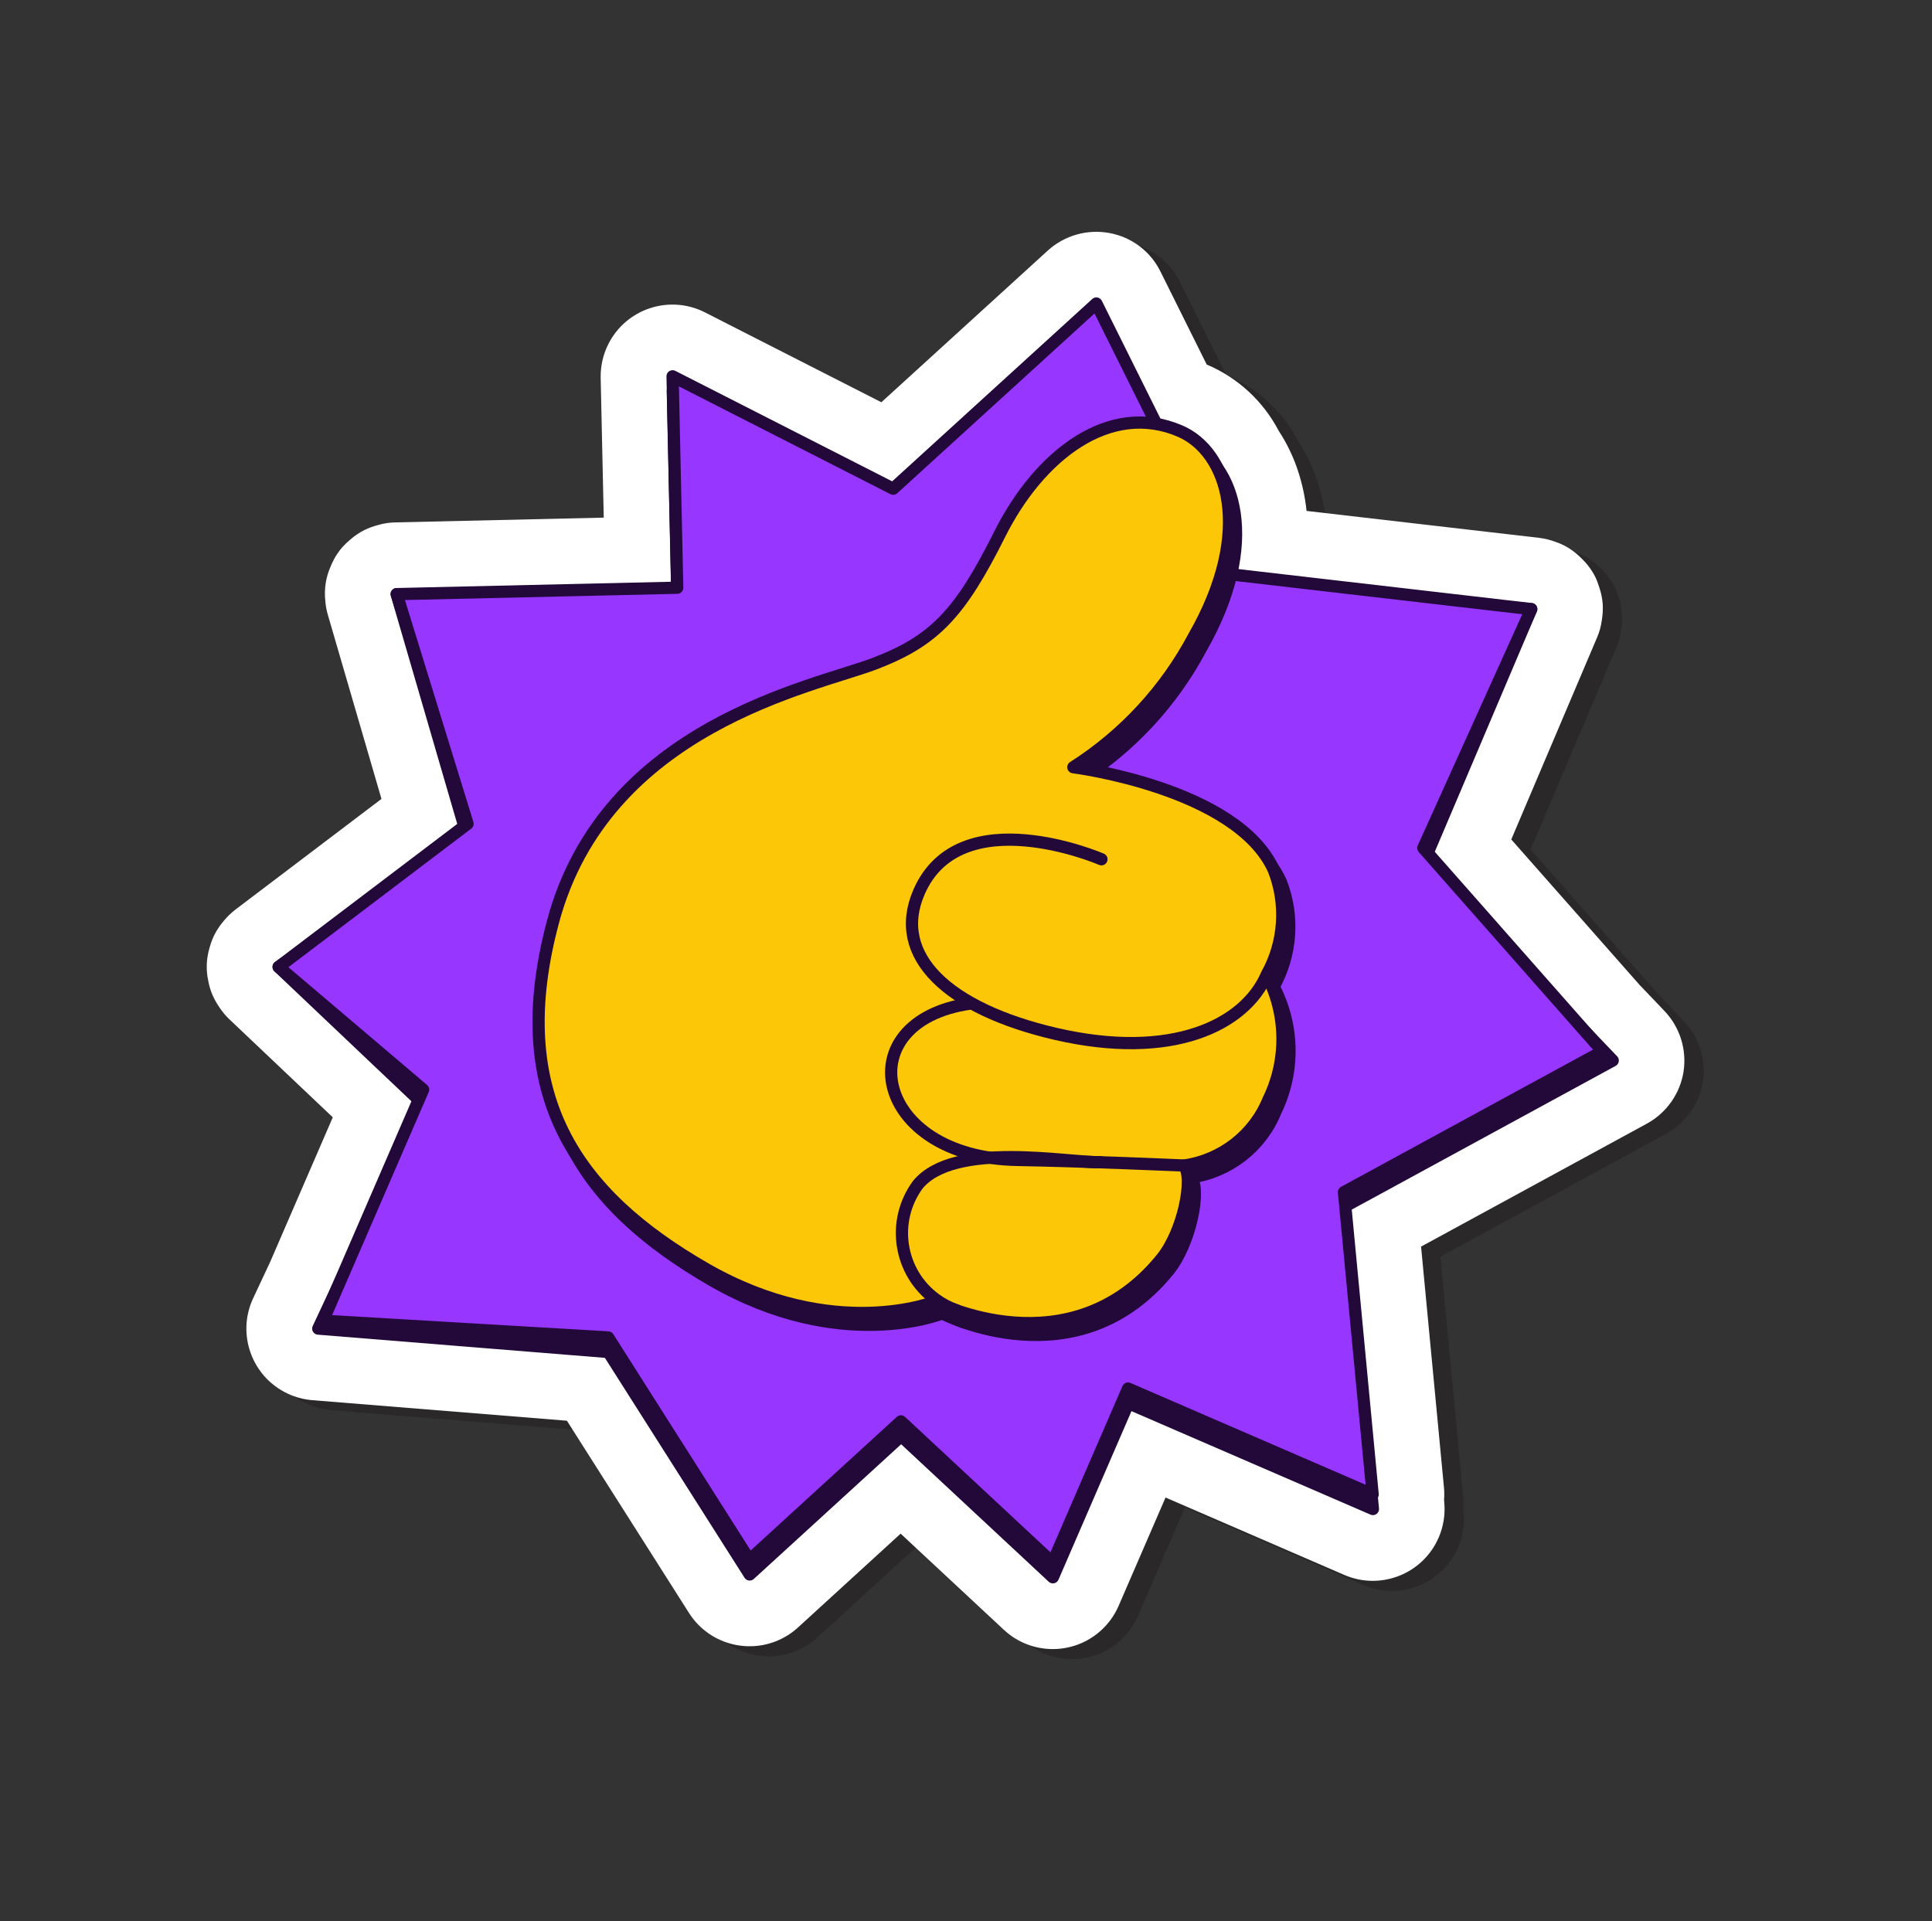 <svg width="181" height="180" viewBox="0 0 181 180" fill="none" xmlns="http://www.w3.org/2000/svg">
    <rect x="0" y="0" width="181" height="180" fill="#333333" stroke="none"/>
    <path opacity="0.5"
        d="M159.532 101.349C159.849 99.281 159.19 97.184 157.749 95.669L155.424 93.234L143.393 79.596L151.426 60.684C151.644 60.181 151.793 59.651 151.867 59.107C151.959 58.582 151.989 58.048 151.957 57.516C151.917 57.008 151.815 56.508 151.654 56.025C151.617 55.901 151.576 55.776 151.532 55.652C151.394 55.241 151.206 54.849 150.973 54.483C150.705 54.057 150.387 53.664 150.026 53.312C149.664 52.94 149.261 52.609 148.825 52.326C148.411 52.065 147.966 51.856 147.501 51.703C147.026 51.526 146.531 51.404 146.027 51.339L124.215 48.813C124.08 47.53 123.808 46.265 123.403 45.041C122.97 43.723 122.365 42.468 121.604 41.309C120.145 38.519 117.761 36.322 114.86 35.096L110.526 26.384C109.594 24.492 107.821 23.154 105.747 22.776C103.674 22.392 101.54 22.998 99.978 24.415L84.379 38.632L67.833 30.202C64.516 28.531 60.473 29.864 58.801 33.181C58.306 34.163 58.06 35.252 58.083 36.352L58.371 49.443L38.814 49.89C38.26 49.902 37.71 49.989 37.179 50.149C36.757 50.26 36.347 50.412 35.954 50.603C35.463 50.85 35.007 51.16 34.596 51.524C34.355 51.724 34.128 51.942 33.917 52.174L33.916 52.172C33.837 52.261 33.761 52.351 33.688 52.444L33.641 52.503L33.628 52.519C33.527 52.651 33.431 52.787 33.34 52.928L33.341 52.928C33.307 52.983 33.272 53.04 33.238 53.098C33.19 53.178 33.145 53.26 33.101 53.343C32.97 53.586 32.852 53.837 32.75 54.094C32.565 54.531 32.428 54.987 32.342 55.453C32.199 56.4 32.237 57.366 32.456 58.298L32.455 58.298C32.472 58.367 32.499 58.466 32.52 58.534L37.546 75.796L23.823 86.198C23.447 86.491 23.105 86.823 22.802 87.19C22.497 87.542 22.228 87.925 22 88.331C21.767 88.758 21.585 89.212 21.458 89.682C21.33 90.1 21.245 90.531 21.203 90.966C21.198 91.018 21.194 91.07 21.191 91.122C21.186 91.199 21.182 91.278 21.18 91.355C21.165 91.845 21.211 92.335 21.315 92.814C21.395 93.266 21.524 93.708 21.7 94.132C21.875 94.535 22.088 94.921 22.337 95.285C22.606 95.698 22.92 96.08 23.275 96.423L32.986 105.63L27.114 119.189L25.521 122.592C23.953 125.958 25.411 129.958 28.778 131.526C29.502 131.863 30.279 132.068 31.075 132.132L54.919 134.056L66.355 152.064C68.343 155.2 72.498 156.131 75.634 154.143C75.967 153.932 76.28 153.692 76.571 153.427L86.185 144.638L95.812 153.607C98.506 156.162 102.761 156.05 105.316 153.356C105.858 152.785 106.296 152.122 106.609 151.4L111.002 141.253L127.749 148.504C131.157 149.98 135.115 148.413 136.591 145.006C137.042 143.965 137.222 142.827 137.114 141.698L137.095 141.486C137.126 141.102 137.124 140.716 137.088 140.333L134.942 117.744L156.09 106.225C157.931 105.222 159.203 103.42 159.532 101.349Z"
        fill="#231F20" />
    <path
        d="M157.724 100.406C158.04 98.338 157.381 96.241 155.94 94.725L153.615 92.291L141.584 78.653L149.617 59.741C149.836 59.238 149.984 58.708 150.059 58.164C150.151 57.639 150.181 57.105 150.149 56.572C150.108 56.065 150.006 55.565 149.846 55.082C149.809 54.958 149.768 54.833 149.723 54.709C149.585 54.298 149.398 53.905 149.165 53.54C148.896 53.114 148.578 52.721 148.218 52.369C147.855 51.997 147.452 51.666 147.017 51.383C146.602 51.122 146.158 50.913 145.693 50.759C145.217 50.582 144.722 50.46 144.219 50.396L122.406 47.87C122.272 46.587 122 45.322 121.595 44.097C121.162 42.78 120.557 41.525 119.796 40.366C118.336 37.575 115.952 35.379 113.051 34.153L108.717 25.44C107.785 23.549 106.013 22.211 103.939 21.833C101.865 21.449 99.732 22.055 98.169 23.471L82.571 37.689L66.024 29.259C62.708 27.587 58.664 28.921 56.992 32.238C56.498 33.22 56.251 34.309 56.275 35.409L56.562 48.499L37.005 48.947C36.451 48.959 35.901 49.046 35.371 49.206C34.948 49.317 34.538 49.469 34.145 49.66C33.655 49.907 33.198 50.216 32.787 50.581C32.546 50.781 32.319 50.998 32.109 51.23L32.107 51.229C32.028 51.317 31.952 51.408 31.879 51.501L31.833 51.56L31.82 51.576C31.719 51.708 31.622 51.844 31.532 51.984L31.532 51.985C31.498 52.039 31.463 52.097 31.429 52.155C31.381 52.235 31.336 52.316 31.292 52.399C31.161 52.643 31.044 52.894 30.942 53.151C30.756 53.587 30.619 54.043 30.534 54.51C30.429 55.107 30.411 55.717 30.479 56.319C30.506 56.668 30.562 57.015 30.647 57.355L30.646 57.355C30.664 57.424 30.691 57.522 30.711 57.591L35.738 74.853L22.014 85.255C21.639 85.548 21.297 85.88 20.993 86.247C20.688 86.599 20.419 86.981 20.191 87.388C19.958 87.815 19.776 88.269 19.65 88.738C19.522 89.157 19.436 89.587 19.394 90.023C19.389 90.075 19.386 90.127 19.383 90.179C19.377 90.256 19.374 90.334 19.371 90.412C19.357 90.902 19.402 91.391 19.506 91.87C19.586 92.322 19.715 92.764 19.892 93.188C20.067 93.592 20.28 93.978 20.528 94.341C20.797 94.755 21.112 95.137 21.466 95.48L31.177 104.686L25.306 118.245L23.712 121.648C22.145 125.015 23.603 129.015 26.969 130.582C27.693 130.919 28.471 131.125 29.267 131.189L53.111 133.113L64.546 151.12C66.534 154.257 70.689 155.188 73.826 153.199C74.158 152.989 74.472 152.749 74.762 152.483L84.376 143.694L94.004 152.663C96.698 155.219 100.953 155.106 103.508 152.412C104.05 151.841 104.487 151.179 104.8 150.456L109.194 140.309L125.94 147.561C129.348 149.036 133.307 147.47 134.782 144.062C135.233 143.022 135.413 141.884 135.306 140.755L135.287 140.542C135.318 140.159 135.315 139.773 135.28 139.39L133.133 116.8L154.281 105.282C156.123 104.278 157.394 102.477 157.724 100.406Z"
        fill="white" />
    <path
        d="M63.469 56.43L63.033 36.624L83.7 47.152L102.736 29.802L115.362 55.18L143.453 57.07L133.366 80.818L151.088 99.365L125.934 113.066L128.622 141.386L105.704 131.463L98.639 147.78L84.428 134.539L70.235 147.517L56.999 126.675L29.816 124.481L39.663 103.456L26.101 90.595L43.826 78.548L37.163 55.665L63.469 56.43Z"
        fill="#22093A" stroke="#22093A" stroke-width="1.145" stroke-linecap="round" stroke-linejoin="round" />
    <path
        d="M63.446 55.065L63.01 35.258L83.676 45.788L102.713 28.437L115.339 53.816L143.457 57.071L133.343 79.453L150.143 98.503L125.909 111.701L128.597 140.021L105.681 130.098L98.615 146.415L84.404 133.175L70.21 146.152L56.975 125.311L30.264 123.742L39.64 102.09L26.105 90.596L43.803 77.183L37.167 55.666L63.446 55.065Z"
        fill="#9736FF" stroke="#22093A" stroke-width="1.145" stroke-linecap="round" stroke-linejoin="round" />
    <path
        d="M111.587 110.312C112.53 111.47 111.522 116.509 109.494 119.017C100.894 129.647 88.272 123.058 88.272 123.058C88.272 123.058 78.809 126.914 66.761 119.985C54.47 112.915 48.158 103.566 52.468 87.459C57.379 69.107 76.892 65.457 82.57 63.298C88.249 61.138 90.62 58.545 94.317 51.159C98.014 43.774 104.606 38.64 111.228 41.507C115.643 43.419 118.235 50.782 112.494 60.778C109.848 65.753 105.962 69.96 101.214 72.993C101.214 72.993 116.531 74.933 119.995 82.624C121.252 85.832 121.006 89.435 119.324 92.444C121.237 96.089 121.303 100.427 119.501 104.128C118.151 107.451 115.138 109.806 111.587 110.312Z"
        fill="#22093A" stroke="#22093A" stroke-width="1.145" stroke-linecap="round" stroke-linejoin="round" />
    <path
        d="M119.325 92.44C117.282 97.159 110.464 100.516 99.511 97.965C89.533 95.642 84.145 90.715 86.749 84.7C90.572 75.871 103.844 81.618 103.844 81.618"
        fill="#22093A" />
    <path
        d="M119.325 92.44C117.282 97.159 110.464 100.516 99.511 97.965C89.533 95.642 84.145 90.715 86.749 84.7C90.572 75.871 103.844 81.618 103.844 81.618"
        stroke="#22093A" stroke-width="1.145" stroke-linecap="round" stroke-linejoin="round" />
    <path
        d="M111.586 110.31C111.586 110.31 101.854 109.882 95.973 109.787C82.493 109.57 79.902 96.84 91.494 95.147"
        fill="#22093A" />
    <path
        d="M111.586 110.31C111.586 110.31 101.854 109.882 95.973 109.787C82.493 109.57 79.902 96.84 91.494 95.147"
        stroke="#22093A" stroke-width="1.145" stroke-linecap="round" stroke-linejoin="round" />
    <path
        d="M100.961 110.272C97.887 110.33 90.034 107.96 86.638 112.113C84.134 115.535 84.879 120.339 88.301 122.842C88.908 123.286 89.577 123.639 90.287 123.888"
        fill="#22093A" />
    <path
        d="M100.961 110.272C97.887 110.33 90.034 107.96 86.638 112.113C84.134 115.535 84.879 120.339 88.301 122.842C88.908 123.286 89.577 123.639 90.287 123.888"
        stroke="#22093A" stroke-width="1.145" stroke-linecap="round" stroke-linejoin="round" />
    <path
        d="M110.929 109.203C111.872 110.36 110.864 115.4 108.836 117.907C100.236 128.538 87.614 121.949 87.614 121.949C87.614 121.949 78.151 125.805 66.103 118.875C53.812 111.805 47.5 102.457 51.81 86.35C56.721 67.998 76.234 64.348 81.912 62.188C87.59 60.029 89.961 57.436 93.659 50.05C97.356 42.664 103.948 37.53 110.57 40.398C114.984 42.309 117.576 49.672 111.836 59.669C109.19 64.643 105.304 68.851 100.556 71.884C100.556 71.884 115.873 73.824 119.337 81.514C120.594 84.723 120.348 88.326 118.666 91.334C120.579 94.98 120.645 99.317 118.843 103.019C117.493 106.341 114.479 108.696 110.929 109.203Z"
        fill="#FCC707" stroke="#22093A" stroke-width="1.145" stroke-linecap="round" stroke-linejoin="round" />
    <path
        d="M118.669 91.331C116.625 96.05 109.808 99.406 98.855 96.856C88.877 94.532 83.489 89.605 86.093 83.591C89.916 74.762 103.188 80.508 103.188 80.508"
        fill="#FCC707" />
    <path
        d="M118.669 91.331C116.625 96.05 109.808 99.406 98.855 96.856C88.877 94.532 83.489 89.605 86.093 83.591C89.916 74.762 103.188 80.508 103.188 80.508"
        stroke="#22093A" stroke-width="1.145" stroke-linecap="round" stroke-linejoin="round" />
    <path
        d="M110.93 109.203C110.93 109.203 101.198 108.775 95.317 108.68C81.836 108.462 79.246 95.733 90.838 94.04"
        stroke="#22093A" stroke-width="1.145" stroke-linecap="round" stroke-linejoin="round" />
    <path
        d="M103.103 108.897C100.029 108.955 89.377 106.852 85.981 111.006C83.477 114.428 84.222 119.231 87.644 121.734C88.251 122.179 88.92 122.531 89.63 122.781"
        stroke="#22093A" stroke-width="1.145" stroke-linecap="round" stroke-linejoin="round" />
</svg>